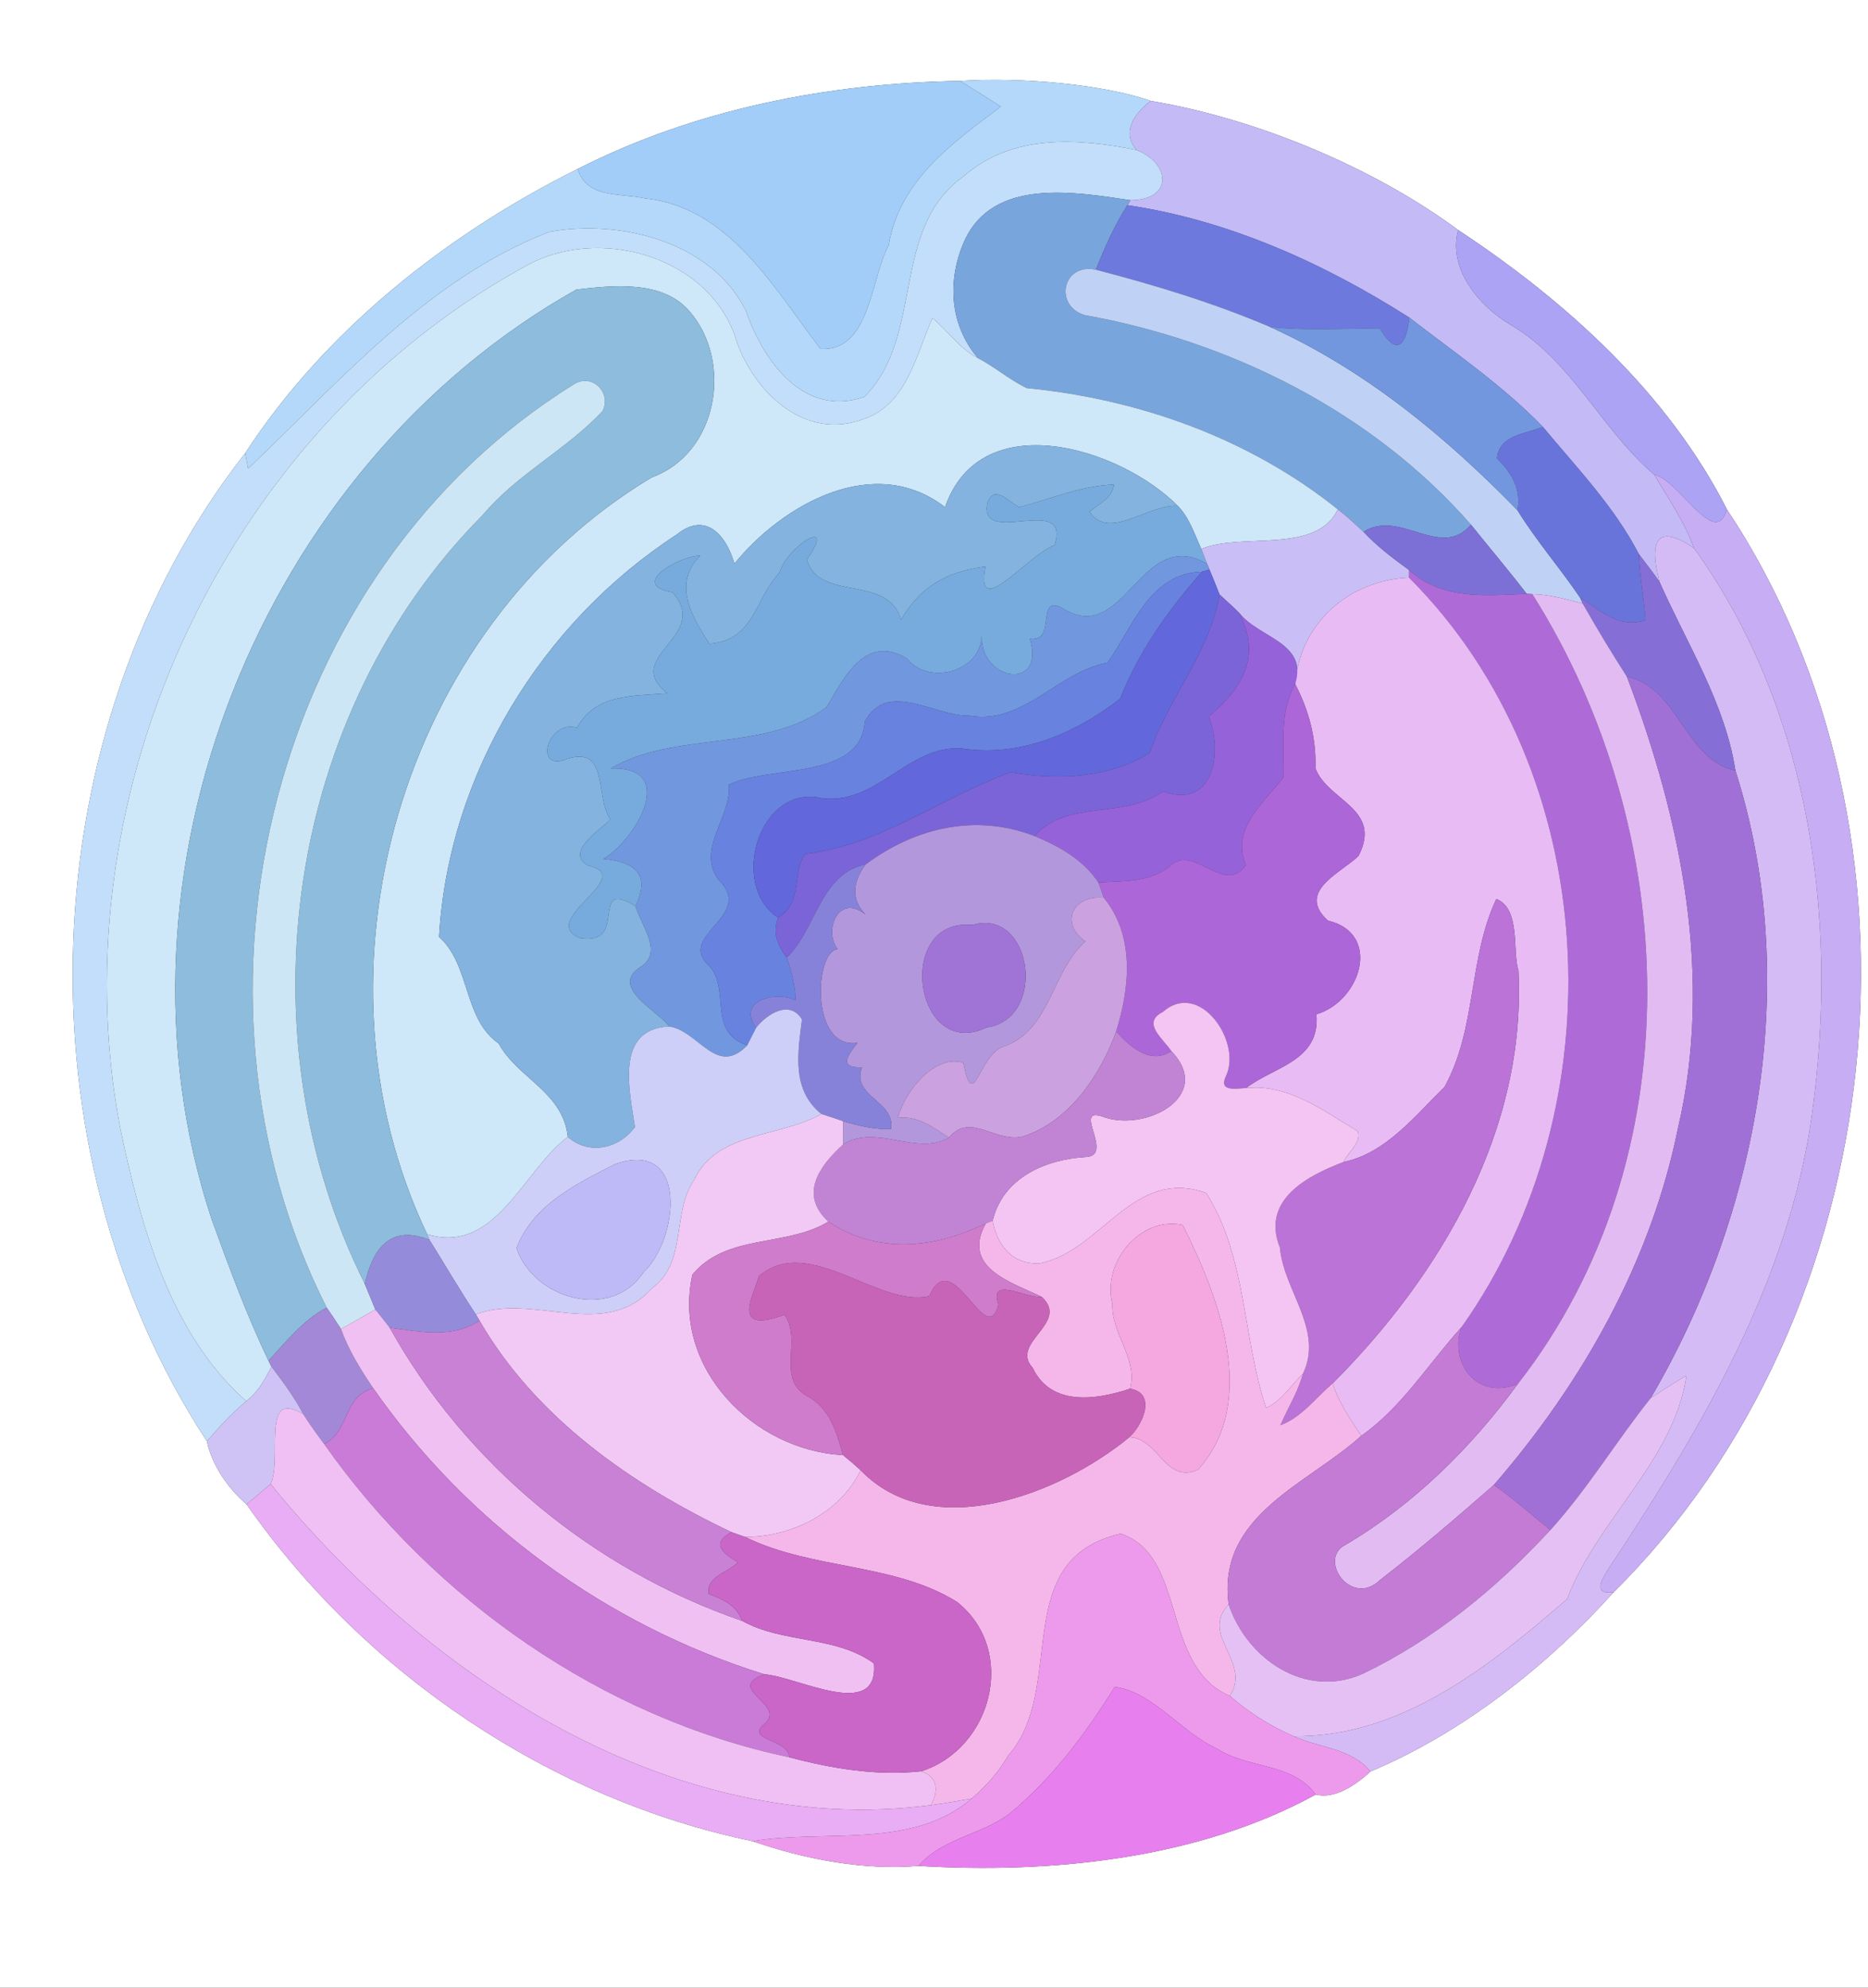 <?xml version="1.0" encoding="UTF-8" ?>
<!DOCTYPE svg PUBLIC "-//W3C//DTD SVG 1.1//EN" "http://www.w3.org/Graphics/SVG/1.1/DTD/svg11.dtd">
<svg width="235pt" height="250pt" viewBox="0 0 235 250" version="1.1" xmlns="http://www.w3.org/2000/svg">
<rect x="0" y="0" width="235" height="250" fill="#333333" stroke="none"/>
<g id="#ffffffff">
<path fill="#ffffff" opacity="1.00" d=" M 0.00 0.00 L 235.00 0.00 L 235.00 250.00 L 0.00 250.00 L 0.00 0.00 M 72.68 21.25 C 56.17 29.47 40.89 41.59 30.85 56.99 C 3.62 91.76 2.00 144.66 26.03 181.27 C 26.63 184.24 28.72 187.27 31.02 189.20 C 45.89 210.52 69.30 226.31 94.70 231.58 C 101.33 233.87 108.61 235.25 115.55 234.68 C 132.30 235.70 150.79 233.80 165.51 225.71 C 167.94 226.35 170.69 224.40 172.41 222.81 C 183.91 217.97 194.53 209.65 202.99 200.27 C 238.19 165.41 244.36 104.83 217.25 64.07 C 209.89 49.52 196.98 37.85 183.44 28.93 C 172.97 21.18 158.29 14.96 144.76 12.69 C 138.97 10.65 128.59 9.66 120.76 10.18 C 104.29 10.45 87.47 13.71 72.68 21.25 Z" />
</g>
<g id="#a1cdf8ff">
<path fill="#a1cdf8" opacity="1.00" d=" M 72.68 21.25 C 87.47 13.71 104.29 10.45 120.76 10.18 C 122.49 11.23 124.21 12.30 125.91 13.41 C 119.80 18.01 113.19 22.63 111.80 30.83 C 109.49 35.14 109.49 44.20 103.23 43.89 C 97.36 36.26 91.76 26.05 81.10 24.94 C 77.93 24.25 73.80 24.98 72.68 21.25 Z" />
</g>
<g id="#b3d8faff">
<path fill="#b3d8fa" opacity="1.00" d=" M 120.76 10.18 C 128.59 9.66 138.97 10.65 144.76 12.69 C 142.80 14.22 141.00 16.52 142.97 18.86 C 135.53 17.37 127.30 16.82 121.20 22.20 C 111.94 28.79 116.35 42.29 108.74 49.91 C 101.06 52.59 95.97 45.29 93.84 39.10 C 89.53 30.39 78.05 27.56 69.14 29.15 C 53.82 35.05 42.80 47.91 31.21 58.95 C 31.12 58.46 30.94 57.48 30.85 56.99 C 40.89 41.59 56.17 29.47 72.68 21.25 C 73.80 24.98 77.93 24.25 81.10 24.94 C 91.76 26.05 97.36 36.26 103.23 43.89 C 109.49 44.20 109.49 35.14 111.80 30.83 C 113.19 22.63 119.80 18.01 125.91 13.41 C 124.21 12.30 122.49 11.23 120.76 10.18 Z" />
</g>
<g id="#c3baf6ff">
<path fill="#c3baf6" opacity="1.00" d=" M 142.97 18.86 C 141.00 16.52 142.80 14.22 144.76 12.69 C 158.29 14.96 172.97 21.18 183.44 28.93 C 182.12 33.80 186.08 38.55 190.11 40.89 C 197.76 45.41 201.46 54.03 208.11 59.70 C 209.89 62.72 211.92 65.64 213.13 68.97 C 209.25 66.26 207.14 66.97 208.77 73.18 C 207.94 71.99 207.05 70.84 206.17 69.69 C 203.06 63.69 198.37 58.84 194.10 53.70 C 189.05 48.48 183.02 44.38 177.30 39.95 C 166.54 33.10 154.53 27.68 141.83 25.81 L 142.21 25.18 C 147.54 25.16 147.34 20.61 142.97 18.86 Z" />
</g>
<g id="#c3defaff">
<path fill="#c3defa" opacity="1.00" d=" M 121.20 22.20 C 127.30 16.82 135.53 17.37 142.97 18.86 C 147.34 20.61 147.54 25.16 142.21 25.18 C 135.15 24.13 124.91 22.33 121.32 30.32 C 119.11 35.29 119.47 40.90 123.04 45.05 C 120.73 43.87 119.28 41.62 117.30 40.01 C 115.22 44.66 114.07 50.91 108.62 52.71 C 101.36 55.45 95.06 49.49 92.75 43.17 C 89.76 32.68 76.35 28.47 66.97 33.01 C 28.76 53.39 7.04 99.33 15.12 141.87 C 17.68 154.05 21.33 167.71 30.98 176.23 C 29.17 177.75 27.56 179.48 26.03 181.27 C 2.00 144.66 3.62 91.76 30.85 56.99 C 30.94 57.48 31.12 58.46 31.21 58.95 C 42.80 47.91 53.82 35.05 69.14 29.15 C 78.05 27.56 89.53 30.39 93.84 39.10 C 95.97 45.29 101.06 52.59 108.74 49.91 C 116.35 42.29 111.94 28.79 121.20 22.20 Z" />
</g>
<g id="#78a5dcff">
<path fill="#78a5dc" opacity="1.00" d=" M 121.32 30.32 C 124.91 22.33 135.15 24.13 142.21 25.18 L 141.83 25.81 C 140.21 28.36 138.98 31.12 137.86 33.92 C 133.71 33.03 132.55 38.37 136.39 39.62 C 154.81 42.91 172.66 51.83 185.05 65.99 C 181.26 70.48 176.08 63.96 171.54 66.89 C 170.48 65.93 169.44 64.94 168.31 64.07 C 157.17 55.13 143.29 50.19 129.16 48.81 C 127.00 47.77 125.17 46.16 123.04 45.05 C 119.47 40.90 119.11 35.29 121.32 30.32 Z" />
</g>
<g id="#6d79dcff">
<path fill="#6d79dc" opacity="1.00" d=" M 137.86 33.92 C 138.98 31.12 140.21 28.36 141.83 25.81 C 154.53 27.68 166.54 33.10 177.30 39.95 C 176.91 43.58 175.69 44.80 173.60 41.35 C 169.08 41.28 164.39 41.63 159.80 41.13 C 152.71 38.10 145.31 35.86 137.86 33.92 Z" />
</g>
<g id="#ada3f4ff">
<path fill="#ada3f4" opacity="1.00" d=" M 190.11 40.89 C 186.08 38.55 182.12 33.80 183.44 28.93 C 196.98 37.85 209.89 49.52 217.25 64.07 C 215.77 69.16 211.34 60.42 208.11 59.70 C 201.46 54.03 197.76 45.41 190.11 40.89 Z" />
</g>
<g id="#cee7f9ff">
<path fill="#cee7f9" opacity="1.00" d=" M 66.97 33.01 C 76.35 28.47 89.76 32.68 92.75 43.17 C 95.06 49.49 101.36 55.45 108.62 52.71 C 114.07 50.91 115.22 44.66 117.30 40.01 C 119.28 41.62 120.73 43.87 123.04 45.05 C 125.17 46.16 127.00 47.77 129.16 48.81 C 143.29 50.19 157.17 55.13 168.31 64.07 C 165.57 69.79 156.16 66.91 151.13 69.05 C 150.27 67.19 149.64 65.14 148.18 63.64 C 140.90 56.29 123.35 50.90 118.89 63.79 C 109.97 56.92 98.48 63.41 92.39 70.90 C 91.38 67.35 88.79 64.28 85.17 67.21 C 68.10 78.29 56.41 97.41 55.23 117.83 C 59.23 121.42 58.23 128.10 62.74 131.25 C 65.12 135.65 70.81 137.28 71.44 143.00 C 65.82 147.15 62.38 157.87 53.74 155.24 C 37.97 122.20 50.44 78.91 82.02 60.03 C 90.28 57.04 92.24 45.57 86.80 39.22 C 83.40 35.18 77.15 35.89 72.51 36.42 C 32.79 58.72 12.27 109.98 26.63 153.37 C 28.82 159.36 31.00 165.38 33.78 171.14 L 34.15 171.89 C 33.33 173.49 32.45 175.12 30.98 176.23 C 21.33 167.71 17.68 154.05 15.12 141.87 C 7.04 99.33 28.76 53.39 66.97 33.01 Z" />
</g>
<g id="#bfd2f5ff">
<path fill="#bfd2f5" opacity="1.00" d=" M 136.39 39.62 C 132.55 38.37 133.71 33.03 137.86 33.92 C 145.31 35.86 152.71 38.10 159.80 41.13 C 171.69 46.50 181.87 54.90 190.91 64.19 C 193.27 68.02 196.24 71.42 198.76 75.14 L 199.11 75.91 C 197.03 75.39 194.94 74.75 192.77 74.72 L 192.06 74.69 C 189.79 71.73 187.38 68.89 185.05 65.99 C 172.66 51.83 154.81 42.91 136.39 39.62 Z" />
</g>
<g id="#8dbcdcff">
<path fill="#8dbcdc" opacity="1.00" d=" M 72.51 36.42 C 77.15 35.89 83.40 35.18 86.80 39.22 C 92.24 45.57 90.28 57.04 82.02 60.03 C 50.44 78.91 37.97 122.20 53.74 155.24 L 54.02 155.94 C 48.77 153.87 46.81 157.53 45.89 161.48 C 30.23 130.21 35.92 89.72 60.75 64.75 C 65.07 59.60 71.26 56.56 75.81 51.69 C 76.94 49.43 74.57 46.97 72.32 48.26 C 34.20 71.78 21.07 124.90 41.10 164.47 C 38.12 166.03 36.03 168.72 33.78 171.14 C 31.00 165.38 28.82 159.36 26.63 153.37 C 12.27 109.98 32.79 58.72 72.51 36.42 Z" />
</g>
<g id="#7297deff">
<path fill="#7297de" opacity="1.00" d=" M 177.30 39.95 C 183.02 44.38 189.05 48.48 194.10 53.70 C 191.93 54.59 188.59 54.69 188.33 57.65 C 190.14 59.41 191.42 61.55 190.91 64.19 C 181.87 54.90 171.69 46.50 159.80 41.13 C 164.39 41.63 169.08 41.28 173.60 41.35 C 175.69 44.80 176.91 43.58 177.30 39.95 Z" />
</g>
<g id="#cde6f5ff">
<path fill="#cde6f5" opacity="1.00" d=" M 72.32 48.26 C 74.57 46.97 76.94 49.43 75.81 51.69 C 71.26 56.56 65.07 59.60 60.75 64.75 C 35.92 89.72 30.23 130.21 45.89 161.48 C 46.33 162.56 46.77 163.63 47.22 164.70 C 45.78 165.53 44.34 166.34 42.90 167.16 C 42.31 166.25 41.72 165.35 41.10 164.47 C 21.07 124.90 34.20 71.78 72.32 48.26 Z" />
</g>
<g id="#6974dbff">
<path fill="#6974db" opacity="1.00" d=" M 188.33 57.65 C 188.59 54.69 191.93 54.59 194.10 53.70 C 198.37 58.84 203.06 63.69 206.17 69.69 C 206.29 72.48 206.81 75.22 207.01 78.00 C 203.55 79.10 201.27 76.71 198.76 75.14 C 196.24 71.42 193.27 68.02 190.91 64.19 C 191.42 61.55 190.14 59.41 188.33 57.65 Z" />
</g>
<g id="#83b3deff">
<path fill="#83b3de" opacity="1.00" d=" M 118.89 63.79 C 123.35 50.90 140.90 56.29 148.18 63.64 C 144.58 63.30 139.51 68.10 137.07 64.36 C 138.26 63.35 139.91 62.67 140.14 60.94 C 136.01 61.11 132.15 62.75 128.21 63.81 C 126.94 63.12 125.01 60.84 124.22 63.27 C 123.11 68.97 134.77 61.85 132.68 68.58 C 129.41 69.66 122.61 78.39 123.96 71.26 C 119.07 71.91 115.81 73.75 113.35 77.96 C 111.75 72.16 102.92 75.74 101.51 70.36 C 105.43 64.76 98.96 68.71 98.07 72.05 C 94.95 75.22 94.98 80.57 89.23 80.96 C 86.98 77.50 84.59 73.39 88.09 69.88 C 85.52 69.91 79.01 73.54 84.61 74.50 C 89.56 80.09 78.04 82.58 83.96 87.20 C 79.62 87.55 74.88 87.26 72.61 91.54 C 68.86 90.40 67.04 97.27 71.39 95.43 C 76.68 93.78 74.83 100.39 76.81 103.07 C 75.35 104.48 71.02 107.27 74.01 108.87 C 80.27 110.32 67.46 115.72 73.00 117.99 C 79.23 118.98 73.98 110.36 79.95 113.96 C 80.60 116.32 83.52 119.75 80.61 121.60 C 76.62 124.11 82.58 127.00 84.21 129.11 C 77.28 129.37 79.21 137.27 79.88 141.75 C 77.85 144.50 74.10 145.33 71.44 143.00 C 70.81 137.28 65.12 135.65 62.74 131.25 C 58.23 128.10 59.23 121.42 55.23 117.83 C 56.41 97.41 68.10 78.29 85.17 67.21 C 88.79 64.28 91.38 67.35 92.39 70.90 C 98.48 63.41 109.97 56.92 118.89 63.79 Z" />
</g>
<g id="#c7adf4ff">
<path fill="#c7adf4" opacity="1.00" d=" M 208.11 59.70 C 211.34 60.42 215.77 69.16 217.25 64.07 C 244.36 104.83 238.19 165.41 202.99 200.27 C 200.29 200.55 201.50 198.73 202.35 197.32 C 213.47 180.53 224.14 162.75 227.58 142.58 C 231.59 117.59 228.22 89.95 213.13 68.97 C 211.92 65.64 209.89 62.72 208.11 59.70 Z" />
</g>
<g id="#77abdeff">
<path fill="#77abde" opacity="1.00" d=" M 128.21 63.81 C 132.15 62.75 136.01 61.11 140.14 60.94 C 139.91 62.67 138.26 63.35 137.07 64.36 C 139.51 68.10 144.58 63.30 148.18 63.64 C 149.64 65.14 150.27 67.19 151.13 69.05 C 151.31 69.52 151.68 70.46 151.86 70.92 C 143.45 65.99 141.48 81.58 133.60 76.45 C 130.20 74.77 133.03 80.79 129.56 80.34 C 131.57 86.99 123.27 85.66 123.50 79.93 C 123.41 84.52 116.81 86.25 114.11 82.84 C 108.85 79.59 106.09 85.40 103.98 88.95 C 96.17 94.67 84.87 91.91 76.83 96.65 C 85.38 96.38 80.06 105.53 75.92 108.03 C 79.89 108.41 81.86 109.94 79.95 113.96 C 73.98 110.36 79.23 118.98 73.00 117.99 C 67.46 115.72 80.27 110.32 74.01 108.87 C 71.02 107.27 75.35 104.48 76.81 103.07 C 74.83 100.39 76.68 93.78 71.39 95.43 C 67.04 97.27 68.86 90.40 72.61 91.54 C 74.88 87.26 79.62 87.55 83.96 87.20 C 78.04 82.58 89.56 80.09 84.61 74.50 C 79.01 73.54 85.52 69.91 88.09 69.88 C 84.59 73.39 86.98 77.50 89.23 80.96 C 94.98 80.57 94.95 75.22 98.07 72.05 C 98.96 68.71 105.43 64.76 101.51 70.36 C 102.92 75.74 111.75 72.16 113.35 77.96 C 115.81 73.75 119.07 71.91 123.96 71.26 C 122.61 78.39 129.41 69.66 132.68 68.58 C 134.77 61.85 123.11 68.97 124.22 63.27 C 125.01 60.84 126.94 63.12 128.21 63.81 Z" />
</g>
<g id="#cabef6ff">
<path fill="#cabef6" opacity="1.00" d=" M 168.31 64.07 C 169.44 64.94 170.48 65.93 171.54 66.89 C 173.24 68.73 175.25 70.23 177.27 71.70 L 177.26 72.65 C 169.62 72.97 163.50 78.48 162.94 86.04 C 164.57 80.78 158.34 80.27 155.87 77.06 C 155.07 76.27 154.24 75.53 153.42 74.77 C 153.01 73.72 152.59 72.67 152.15 71.63 L 151.86 70.92 C 151.68 70.46 151.31 69.52 151.13 69.05 C 156.16 66.91 165.57 69.79 168.31 64.07 Z" />
</g>
<g id="#7c70d7ff">
<path fill="#7c70d7" opacity="1.00" d=" M 171.54 66.89 C 176.08 63.96 181.26 70.48 185.05 65.99 C 187.38 68.89 189.79 71.73 192.06 74.69 C 186.87 74.90 181.38 75.48 177.27 71.70 C 175.25 70.23 173.24 68.73 171.54 66.89 Z" />
</g>
<g id="#d5bbf5ff">
<path fill="#d5bbf5" opacity="1.00" d=" M 208.77 73.18 C 207.14 66.97 209.25 66.26 213.13 68.97 C 228.22 89.95 231.59 117.59 227.58 142.58 C 224.14 162.75 213.47 180.53 202.35 197.32 C 201.50 198.73 200.29 200.55 202.99 200.27 C 194.53 209.65 183.91 217.97 172.41 222.81 C 169.98 219.85 166.00 219.87 162.74 218.37 C 176.34 218.52 187.46 209.50 197.14 201.13 C 200.89 191.20 210.62 183.68 212.16 173.01 C 210.63 173.89 209.17 174.88 207.68 175.82 C 221.38 152.43 226.65 123.02 218.32 96.91 C 216.99 88.36 212.21 80.97 208.77 73.18 Z" />
</g>
<g id="#7198deff">
<path fill="#7198de" opacity="1.00" d=" M 133.60 76.45 C 141.48 81.58 143.45 65.99 151.86 70.92 L 152.15 71.63 L 151.22 71.90 C 144.62 72.11 142.59 78.75 139.32 83.35 C 133.03 84.50 128.82 91.16 121.98 90.02 C 117.49 90.11 111.67 85.47 108.79 90.75 C 108.32 98.16 96.76 96.20 91.70 98.69 C 92.05 102.79 87.57 106.74 90.36 110.61 C 94.99 115.07 85.59 117.48 88.84 121.12 C 92.21 124.05 88.71 129.68 94.00 131.48 C 90.13 135.50 87.92 129.67 84.21 129.11 C 82.58 127.00 76.62 124.11 80.61 121.60 C 83.52 119.75 80.60 116.32 79.95 113.96 C 81.86 109.94 79.89 108.41 75.92 108.03 C 80.06 105.53 85.38 96.38 76.83 96.65 C 84.87 91.91 96.17 94.67 103.98 88.95 C 106.09 85.40 108.85 79.59 114.11 82.84 C 116.81 86.25 123.41 84.52 123.50 79.93 C 123.27 85.66 131.57 86.99 129.56 80.34 C 133.03 80.79 130.20 74.77 133.60 76.45 Z" />
</g>
<g id="#856fd7ff">
<path fill="#856fd7" opacity="1.00" d=" M 206.17 69.69 C 207.05 70.84 207.94 71.99 208.77 73.18 C 212.21 80.97 216.99 88.36 218.32 96.91 C 212.01 95.66 211.17 86.45 204.67 85.11 C 202.73 82.09 200.88 79.03 199.11 75.91 L 198.76 75.14 C 201.27 76.71 203.55 79.10 207.01 78.00 C 206.81 75.22 206.29 72.48 206.17 69.69 Z" />
</g>
<g id="#6882e0ff">
<path fill="#6882e0" opacity="1.00" d=" M 139.32 83.35 C 142.59 78.75 144.62 72.11 151.22 71.90 C 147.03 76.66 143.25 81.94 140.92 87.88 C 135.28 92.25 128.38 95.25 121.00 94.14 C 114.28 93.65 110.29 101.34 103.34 100.38 C 95.53 98.59 91.64 111.35 97.90 115.42 C 97.12 117.26 97.84 118.95 98.98 120.45 C 99.58 122.18 100.05 123.96 100.08 125.80 C 97.55 124.56 92.65 125.89 95.12 129.26 C 94.84 129.82 94.28 130.92 94.00 131.48 C 88.71 129.68 92.21 124.05 88.84 121.12 C 85.59 117.48 94.99 115.07 90.36 110.61 C 87.57 106.74 92.05 102.79 91.70 98.69 C 96.76 96.20 108.32 98.16 108.79 90.75 C 111.67 85.47 117.49 90.11 121.98 90.02 C 128.82 91.16 133.03 84.50 139.32 83.35 Z" />
</g>
<g id="#6267dbff">
<path fill="#6267db" opacity="1.00" d=" M 151.22 71.90 L 152.15 71.63 C 152.59 72.67 153.01 73.72 153.42 74.77 C 152.21 82.04 146.99 87.77 144.66 94.67 C 139.61 97.89 132.95 98.17 127.12 97.13 C 118.38 100.34 110.78 106.29 101.35 107.40 C 99.55 109.46 101.16 113.45 97.90 115.42 C 91.64 111.35 95.53 98.59 103.34 100.38 C 110.29 101.34 114.28 93.65 121.00 94.14 C 128.38 95.25 135.28 92.25 140.92 87.88 C 143.25 81.94 147.03 76.66 151.22 71.90 Z" />
</g>
<g id="#ae6bd8ff">
<path fill="#ae6bd8" opacity="1.00" d=" M 177.27 71.70 C 181.38 75.48 186.87 74.90 192.06 74.69 L 192.77 74.72 C 211.54 104.42 213.16 145.64 190.95 174.06 C 185.72 176.21 182.25 171.25 183.87 166.92 C 203.65 139.03 201.71 97.08 177.26 72.65 L 177.27 71.70 Z" />
</g>
<g id="#e8bbf5ff">
<path fill="#e8bbf5" opacity="1.00" d=" M 162.94 86.04 C 163.50 78.48 169.62 72.97 177.26 72.65 C 201.71 97.08 203.65 139.03 183.87 166.92 C 179.71 171.49 176.37 177.00 171.25 180.59 C 169.88 178.49 168.40 176.41 167.66 173.99 C 181.34 160.26 192.06 142.05 191.02 122.03 C 190.24 119.71 191.35 114.28 188.24 113.07 C 184.69 120.61 185.80 129.33 181.72 136.72 C 178.01 140.33 174.37 145.04 169.03 146.15 C 169.56 144.89 171.28 143.75 170.82 142.29 C 166.48 139.71 162.14 136.31 156.76 136.85 C 160.24 134.15 166.13 133.47 165.61 127.57 C 171.18 125.94 173.91 117.42 167.05 115.78 C 163.02 112.12 168.70 109.80 170.90 107.66 C 174.00 101.69 166.96 100.72 165.48 96.61 C 165.61 92.85 164.64 89.31 162.94 86.04 Z" />
</g>
<g id="#e2bbf2ff">
<path fill="#e2bbf2" opacity="1.00" d=" M 192.77 74.72 C 194.94 74.75 197.03 75.39 199.11 75.91 C 200.88 79.03 202.73 82.09 204.67 85.11 C 211.52 103.14 215.58 122.88 211.07 142.02 C 207.67 158.70 199.04 173.96 187.93 186.77 C 183.26 190.85 178.55 194.91 173.64 198.70 C 169.98 202.27 165.69 196.05 169.30 194.28 C 177.91 189.19 185.07 182.10 190.95 174.06 C 213.16 145.64 211.54 104.42 192.77 74.72 Z" />
</g>
<g id="#7b64d8ff">
<path fill="#7b64d8" opacity="1.00" d=" M 153.42 74.77 C 154.24 75.53 155.07 76.27 155.87 77.06 C 158.67 82.33 156.53 86.42 152.06 90.13 C 153.91 94.69 152.64 101.85 146.32 99.54 C 141.20 103.12 134.34 100.50 130.14 105.15 C 122.72 102.29 115.12 104.09 108.89 108.73 C 103.15 109.92 102.71 116.86 98.98 120.45 C 97.84 118.95 97.12 117.26 97.90 115.42 C 101.16 113.45 99.55 109.46 101.35 107.40 C 110.78 106.29 118.38 100.34 127.12 97.13 C 132.95 98.17 139.61 97.89 144.66 94.67 C 146.99 87.77 152.21 82.04 153.42 74.77 Z" />
</g>
<g id="#9662d9ff">
<path fill="#9662d9" opacity="1.00" d=" M 155.87 77.06 C 158.34 80.27 164.57 80.78 162.94 86.04 C 160.90 89.64 161.57 93.85 161.46 97.77 C 158.89 101.11 154.84 104.23 156.74 108.82 C 153.97 112.76 150.12 105.87 147.06 109.05 C 144.51 111.01 141.25 110.79 138.18 110.99 C 136.27 108.12 133.24 106.43 130.14 105.15 C 134.34 100.50 141.20 103.12 146.32 99.54 C 152.64 101.85 153.91 94.69 152.06 90.13 C 156.53 86.42 158.67 82.33 155.87 77.06 Z" />
</g>
<g id="#a170d7ff">
<path fill="#a170d7" opacity="1.00" d=" M 204.67 85.11 C 211.17 86.45 212.01 95.66 218.32 96.91 C 226.65 123.02 221.38 152.43 207.68 175.82 C 203.33 181.25 199.73 187.28 195.04 192.44 C 192.69 190.52 190.40 188.52 187.93 186.77 C 199.04 173.96 207.67 158.70 211.07 142.02 C 215.58 122.88 211.52 103.14 204.67 85.11 Z" />
</g>
<g id="#ad66d8ff">
<path fill="#ad66d8" opacity="1.00" d=" M 161.46 97.77 C 161.57 93.85 160.90 89.64 162.94 86.04 C 164.64 89.31 165.61 92.85 165.48 96.61 C 166.96 100.72 174.00 101.69 170.90 107.66 C 168.70 109.80 163.02 112.12 167.05 115.78 C 173.91 117.42 171.18 125.94 165.61 127.57 C 166.13 133.47 160.24 134.15 156.76 136.85 C 155.25 136.93 153.20 137.34 154.32 135.15 C 156.13 130.84 150.86 123.23 146.28 127.28 C 143.54 128.65 146.36 130.67 147.36 132.21 C 144.70 133.97 142.15 131.65 140.41 129.74 C 142.14 124.21 142.78 117.71 138.86 112.91 C 138.69 112.43 138.35 111.47 138.18 110.99 C 141.25 110.79 144.51 111.01 147.06 109.05 C 150.12 105.87 153.97 112.76 156.74 108.82 C 154.84 104.23 158.89 101.11 161.46 97.77 Z" />
</g>
<g id="#b397dcff">
<path fill="#b397dc" opacity="1.00" d=" M 108.89 108.73 C 115.12 104.09 122.72 102.29 130.14 105.15 C 133.24 106.43 136.27 108.12 138.18 110.99 C 138.35 111.47 138.69 112.43 138.86 112.91 C 134.88 112.53 133.29 116.20 136.56 118.41 C 132.28 122.16 132.19 129.42 126.46 131.55 C 123.08 132.42 122.51 140.30 121.19 133.68 C 117.79 132.54 113.91 136.97 112.95 140.62 C 115.44 140.27 117.41 141.80 119.38 143.09 C 115.34 145.45 110.22 141.31 106.07 143.94 C 106.07 143.21 106.06 141.75 106.06 141.02 C 108.02 141.59 110.03 142.08 112.09 142.02 C 112.67 138.44 107.04 137.95 108.44 134.24 C 105.45 134.35 106.63 132.78 107.86 131.16 C 101.95 132.06 102.42 119.65 105.38 119.38 C 103.57 117.08 105.46 112.29 108.88 115.02 C 106.96 113.02 107.33 110.83 108.89 108.73 M 122.33 116.33 C 112.46 115.40 115.04 133.60 124.14 129.22 C 131.81 128.14 129.88 114.11 122.33 116.33 Z" />
</g>
<g id="#8782d9ff">
<path fill="#8782d9" opacity="1.00" d=" M 98.98 120.45 C 102.71 116.86 103.15 109.92 108.89 108.73 C 107.33 110.83 106.96 113.02 108.88 115.02 C 105.46 112.29 103.57 117.08 105.38 119.38 C 102.42 119.65 101.95 132.06 107.86 131.16 C 106.63 132.78 105.45 134.35 108.44 134.24 C 107.04 137.95 112.67 138.44 112.09 142.02 C 110.03 142.08 108.02 141.59 106.06 141.02 C 105.15 140.70 104.24 140.40 103.33 140.11 C 99.57 137.09 100.35 132.48 100.89 128.22 C 99.34 125.67 96.46 127.57 95.12 129.26 C 92.65 125.89 97.55 124.56 100.08 125.80 C 100.05 123.96 99.58 122.18 98.98 120.45 Z" />
</g>
<g id="#cba1dfff">
<path fill="#cba1df" opacity="1.00" d=" M 136.56 118.41 C 133.29 116.20 134.88 112.53 138.86 112.91 C 142.78 117.71 142.14 124.21 140.41 129.74 C 138.52 135.01 134.66 140.93 128.89 142.87 C 125.39 143.99 122.11 139.75 119.38 143.09 C 117.41 141.80 115.44 140.27 112.95 140.62 C 113.91 136.97 117.79 132.54 121.19 133.68 C 122.51 140.30 123.08 132.42 126.46 131.55 C 132.19 129.42 132.28 122.16 136.56 118.41 Z" />
</g>
<g id="#bb73d7ff">
<path fill="#bb73d7" opacity="1.00" d=" M 188.24 113.07 C 191.35 114.28 190.24 119.71 191.02 122.03 C 192.06 142.05 181.34 160.26 167.66 173.99 C 165.53 175.79 163.77 178.26 161.08 179.26 C 162.00 177.09 163.29 175.08 163.91 172.79 C 166.58 167.27 161.47 162.30 161.02 156.92 C 158.59 150.86 164.62 147.82 169.03 146.15 C 174.37 145.04 178.01 140.33 181.72 136.72 C 185.80 129.33 184.69 120.61 188.24 113.07 Z" />
</g>
<g id="#a074d7ff">
<path fill="#a074d7" opacity="1.00" d=" M 122.33 116.33 C 129.88 114.11 131.81 128.14 124.14 129.22 C 115.04 133.60 112.46 115.40 122.33 116.33 Z" />
</g>
<g id="#f4c4f2ff">
<path fill="#f4c4f2" opacity="1.00" d=" M 146.28 127.28 C 150.86 123.23 156.13 130.84 154.32 135.15 C 153.20 137.34 155.25 136.93 156.76 136.85 C 162.14 136.31 166.48 139.71 170.82 142.29 C 171.28 143.75 169.56 144.89 169.03 146.15 C 164.62 147.82 158.59 150.86 161.02 156.92 C 161.47 162.30 166.58 167.27 163.91 172.79 C 162.41 174.25 161.25 176.20 159.28 177.08 C 156.30 168.24 156.84 158.04 151.74 150.05 C 142.55 146.76 138.60 157.30 130.90 158.88 C 127.46 159.16 125.43 156.69 124.88 153.53 C 126.18 148.14 131.48 145.82 136.60 145.52 C 140.23 145.37 134.90 139.17 138.64 140.42 C 143.98 142.50 152.81 137.90 147.36 132.21 C 146.36 130.67 143.54 128.65 146.28 127.28 Z" />
</g>
<g id="#cdcff8ff">
<path fill="#cdcff8" opacity="1.00" d=" M 95.12 129.26 C 96.46 127.57 99.34 125.67 100.89 128.22 C 100.35 132.48 99.57 137.09 103.33 140.11 C 98.09 143.08 90.23 142.28 87.35 148.35 C 84.47 152.54 86.49 158.80 82.02 162.02 C 76.09 168.70 67.10 162.56 59.85 165.31 C 57.82 162.23 55.97 159.06 54.02 155.94 L 53.74 155.24 C 62.38 157.87 65.82 147.15 71.44 143.00 C 74.10 145.33 77.85 144.50 79.88 141.75 C 79.21 137.27 77.28 129.37 84.21 129.11 C 87.92 129.67 90.13 135.50 94.00 131.48 C 94.28 130.92 94.84 129.82 95.12 129.26 M 77.39 146.41 C 72.55 148.89 67.02 151.54 64.98 156.99 C 67.14 163.40 76.88 166.21 80.99 159.98 C 85.33 155.92 86.73 143.16 77.39 146.41 Z" />
</g>
<g id="#c184d5ff">
<path fill="#c184d5" opacity="1.00" d=" M 128.89 142.87 C 134.66 140.93 138.52 135.01 140.41 129.74 C 142.15 131.65 144.70 133.97 147.36 132.21 C 152.81 137.90 143.98 142.50 138.64 140.42 C 134.90 139.17 140.23 145.37 136.60 145.52 C 131.48 145.82 126.18 148.14 124.88 153.53 L 124.02 153.87 C 117.47 157.04 110.45 157.78 104.21 153.65 C 100.50 150.24 103.06 146.67 106.07 143.94 C 110.22 141.31 115.34 145.45 119.38 143.09 C 122.11 139.75 125.39 143.99 128.89 142.87 Z" />
</g>
<g id="#f1c9f4ff">
<path fill="#f1c9f4" opacity="1.00" d=" M 103.33 140.11 C 104.24 140.40 105.15 140.70 106.06 141.02 C 106.06 141.75 106.07 143.21 106.07 143.94 C 103.06 146.67 100.50 150.24 104.21 153.65 C 98.91 156.89 91.35 155.13 87.10 160.33 C 84.51 172.08 94.83 182.43 106.05 183.01 C 106.81 183.62 107.55 184.26 108.27 184.92 C 105.68 190.31 99.59 193.29 93.76 193.32 C 93.33 193.17 92.46 192.86 92.03 192.71 C 79.49 186.77 67.39 178.32 60.32 166.10 L 59.85 165.31 C 67.10 162.56 76.09 168.70 82.02 162.02 C 86.49 158.80 84.47 152.54 87.35 148.35 C 90.23 142.28 98.09 143.08 103.33 140.11 Z" />
</g>
<g id="#bdbaf7ff">
<path fill="#bdbaf7" opacity="1.00" d=" M 77.39 146.41 C 86.73 143.16 85.33 155.92 80.99 159.98 C 76.88 166.21 67.14 163.40 64.98 156.99 C 67.02 151.54 72.55 148.89 77.39 146.41 Z" />
</g>
<g id="#f5b7e9ff">
<path fill="#f5b7e9" opacity="1.00" d=" M 130.90 158.88 C 138.60 157.30 142.55 146.76 151.74 150.05 C 156.84 158.04 156.30 168.24 159.28 177.08 C 161.25 176.20 162.41 174.25 163.91 172.79 C 163.29 175.08 162.00 177.09 161.08 179.26 C 163.77 178.26 165.53 175.79 167.66 173.99 C 168.40 176.41 169.88 178.49 171.25 180.59 C 164.51 186.70 153.06 190.55 154.57 201.80 C 150.87 205.68 157.52 209.01 154.72 213.31 C 145.98 209.54 149.39 195.72 140.99 192.90 C 126.78 196.18 134.33 212.22 126.85 220.79 C 125.64 222.86 124.04 224.67 122.23 226.22 C 120.53 226.51 118.83 226.82 117.12 227.04 C 118.07 225.26 118.04 223.54 115.90 222.78 C 124.77 219.96 128.06 207.66 120.45 201.52 C 112.63 196.56 102.17 197.46 93.76 193.32 C 99.59 193.29 105.68 190.31 108.27 184.92 C 117.22 194.20 133.30 187.98 142.08 180.76 C 145.73 180.86 146.63 186.74 150.73 184.84 C 158.41 176.25 153.37 163.17 148.78 154.06 C 143.41 152.93 138.60 158.81 139.94 164.03 C 139.80 167.76 143.17 170.88 142.17 174.66 C 137.94 176.08 132.23 176.93 129.91 172.03 C 126.98 168.84 134.67 166.40 131.04 163.11 C 127.32 161.29 120.87 159.48 124.02 153.87 L 124.88 153.53 C 125.43 156.69 127.46 159.16 130.90 158.88 Z" />
</g>
<g id="#ce7ccbff">
<path fill="#ce7ccb" opacity="1.00" d=" M 87.10 160.33 C 91.35 155.13 98.91 156.89 104.21 153.65 C 110.45 157.78 117.47 157.04 124.02 153.87 C 120.87 159.48 127.32 161.29 131.04 163.11 C 129.14 163.36 124.35 160.39 125.61 164.06 C 124.08 170.05 119.83 156.28 116.92 163.01 C 110.55 164.56 101.76 155.13 95.47 160.51 C 94.81 162.98 91.84 167.87 98.69 165.36 C 100.95 168.51 97.64 173.26 101.43 175.53 C 104.35 177.02 105.26 180.08 106.05 183.01 C 94.83 182.43 84.51 172.08 87.10 160.33 Z" />
</g>
<g id="#f5a7dfff">
<path fill="#f5a7df" opacity="1.00" d=" M 139.94 164.03 C 138.60 158.81 143.41 152.93 148.78 154.06 C 153.37 163.17 158.41 176.25 150.73 184.84 C 146.63 186.74 145.73 180.86 142.08 180.76 C 143.77 179.20 145.54 175.25 142.17 174.66 C 143.17 170.88 139.80 167.76 139.94 164.03 Z" />
</g>
<g id="#948cdbff">
<path fill="#948cdb" opacity="1.00" d=" M 45.89 161.48 C 46.81 157.53 48.77 153.87 54.02 155.94 C 55.97 159.06 57.82 162.23 59.85 165.31 L 60.32 166.10 C 56.91 168.36 52.82 167.50 49.02 166.98 C 48.43 166.21 47.83 165.45 47.22 164.70 C 46.77 163.63 46.33 162.56 45.89 161.48 Z" />
</g>
<g id="#c864b8ff">
<path fill="#c864b8" opacity="1.00" d=" M 95.47 160.51 C 101.76 155.13 110.55 164.56 116.92 163.01 C 119.83 156.28 124.08 170.05 125.61 164.06 C 124.35 160.39 129.14 163.36 131.04 163.11 C 134.67 166.40 126.98 168.84 129.91 172.03 C 132.23 176.93 137.94 176.08 142.17 174.66 C 145.54 175.25 143.77 179.20 142.08 180.76 C 133.30 187.98 117.22 194.20 108.27 184.92 C 107.55 184.26 106.81 183.62 106.05 183.01 C 105.26 180.08 104.35 177.02 101.43 175.53 C 97.64 173.26 100.95 168.51 98.69 165.36 C 91.84 167.87 94.81 162.98 95.47 160.51 Z" />
</g>
<g id="#a388d7ff">
<path fill="#a388d7" opacity="1.00" d=" M 33.78 171.14 C 36.03 168.72 38.12 166.03 41.10 164.47 C 41.72 165.35 42.31 166.25 42.90 167.16 C 43.86 169.84 45.37 172.26 46.96 174.61 C 43.26 175.45 43.89 180.21 40.77 181.61 C 39.86 180.39 38.97 179.15 38.15 177.87 C 37.04 175.73 35.59 173.80 34.15 171.89 L 33.78 171.14 Z" />
</g>
<g id="#f1c0f2ff">
<path fill="#f1c0f2" opacity="1.00" d=" M 42.90 167.16 C 44.34 166.34 45.78 165.53 47.22 164.70 C 47.83 165.45 48.43 166.21 49.02 166.98 C 58.62 184.22 74.68 197.42 93.35 203.86 C 98.50 206.74 105.16 205.70 109.94 209.22 C 110.58 216.54 100.25 210.85 96.15 210.58 C 76.36 204.42 58.82 191.64 46.96 174.61 C 45.37 172.26 43.86 169.84 42.90 167.16 Z" />
</g>
<g id="#c981d5ff">
<path fill="#c981d5" opacity="1.00" d=" M 60.32 166.10 C 67.39 178.32 79.49 186.77 92.03 192.71 C 89.35 194.16 90.94 195.34 92.84 196.51 C 91.62 197.76 88.71 198.32 89.19 200.50 C 90.95 201.14 92.70 201.95 93.35 203.86 C 74.68 197.42 58.62 184.22 49.02 166.98 C 52.82 167.50 56.91 168.36 60.32 166.10 Z" />
</g>
<g id="#c37bd6ff">
<path fill="#c37bd6" opacity="1.00" d=" M 171.25 180.59 C 176.37 177.00 179.71 171.49 183.87 166.92 C 182.25 171.25 185.72 176.21 190.95 174.06 C 185.07 182.10 177.91 189.19 169.30 194.28 C 165.69 196.05 169.98 202.27 173.64 198.70 C 178.55 194.91 183.26 190.85 187.93 186.77 C 190.40 188.52 192.69 190.52 195.04 192.44 C 188.30 199.73 180.46 206.19 171.47 210.51 C 164.18 213.76 156.84 208.60 154.57 201.80 C 153.06 190.55 164.51 186.70 171.25 180.59 Z" />
</g>
<g id="#cfc3f5ff">
<path fill="#cfc3f5" opacity="1.00" d=" M 34.15 171.89 C 35.59 173.80 37.04 175.73 38.15 177.87 C 32.73 174.55 35.58 183.50 34.04 186.65 C 33.04 187.51 32.03 188.36 31.02 189.20 C 28.72 187.27 26.63 184.24 26.03 181.27 C 27.56 179.48 29.17 177.75 30.98 176.23 C 32.45 175.12 33.33 173.49 34.15 171.89 Z" />
</g>
<g id="#e5c0f5ff">
<path fill="#e5c0f5" opacity="1.00" d=" M 207.68 175.82 C 209.17 174.88 210.63 173.89 212.16 173.01 C 210.62 183.68 200.89 191.20 197.14 201.13 C 187.46 209.50 176.34 218.52 162.74 218.37 C 159.82 217.11 157.12 215.39 154.72 213.31 C 157.52 209.01 150.87 205.68 154.57 201.80 C 156.84 208.60 164.18 213.76 171.47 210.51 C 180.46 206.19 188.30 199.73 195.04 192.44 C 199.73 187.28 203.33 181.25 207.68 175.82 Z" />
</g>
<g id="#c97bd7ff">
<path fill="#c97bd7" opacity="1.00" d=" M 40.77 181.61 C 43.89 180.21 43.26 175.45 46.96 174.61 C 58.82 191.64 76.36 204.42 96.15 210.58 C 90.97 212.48 99.35 214.42 96.01 216.95 C 93.91 218.91 99.20 218.75 99.30 221.02 C 75.82 216.08 54.58 201.22 40.77 181.61 Z" />
</g>
<g id="#f0c0f5ff">
<path fill="#f0c0f5" opacity="1.00" d=" M 34.04 186.65 C 35.58 183.50 32.73 174.55 38.15 177.87 C 38.97 179.15 39.86 180.39 40.77 181.61 C 54.58 201.22 75.82 216.08 99.30 221.02 C 104.69 222.45 110.31 223.39 115.90 222.78 C 118.04 223.54 118.07 225.26 117.12 227.04 C 84.65 231.29 53.80 210.98 34.04 186.65 Z" />
</g>
<g id="#e8adf4ff">
<path fill="#e8adf4" opacity="1.00" d=" M 31.02 189.20 C 32.03 188.36 33.04 187.51 34.04 186.65 C 53.80 210.98 84.65 231.29 117.12 227.04 C 118.83 226.82 120.53 226.51 122.23 226.22 C 114.77 232.67 103.64 230.04 94.70 231.58 C 69.30 226.31 45.89 210.52 31.02 189.20 Z" />
</g>
<g id="#c966c7ff">
<path fill="#c966c7" opacity="1.00" d=" M 92.84 196.51 C 90.94 195.34 89.35 194.16 92.03 192.71 C 92.46 192.86 93.33 193.17 93.76 193.32 C 102.17 197.46 112.63 196.56 120.45 201.52 C 128.06 207.66 124.77 219.96 115.90 222.78 C 110.31 223.39 104.69 222.45 99.30 221.02 C 99.20 218.75 93.91 218.91 96.01 216.95 C 99.35 214.42 90.97 212.48 96.15 210.58 C 100.25 210.85 110.58 216.54 109.94 209.22 C 105.16 205.70 98.50 206.74 93.35 203.86 C 92.70 201.95 90.95 201.14 89.19 200.50 C 88.71 198.32 91.62 197.76 92.84 196.51 Z" />
</g>
<g id="#ed9aedff">
<path fill="#ed9aed" opacity="1.00" d=" M 126.85 220.79 C 134.33 212.22 126.78 196.18 140.99 192.90 C 149.39 195.72 145.98 209.54 154.72 213.31 C 157.12 215.39 159.82 217.11 162.74 218.37 C 166.00 219.87 169.98 219.85 172.41 222.81 C 170.69 224.40 167.94 226.35 165.51 225.71 C 162.66 221.69 156.88 222.46 153.06 219.91 C 148.63 217.92 145.11 212.85 140.24 212.16 C 136.62 218.00 132.44 223.62 127.04 228.08 C 123.51 230.78 118.51 231.21 115.55 234.68 C 108.61 235.25 101.33 233.87 94.70 231.58 C 103.64 230.04 114.77 232.67 122.23 226.22 C 124.04 224.67 125.64 222.86 126.85 220.79 Z" />
</g>
<g id="#e780eeff">
<path fill="#e780ee" opacity="1.00" d=" M 140.24 212.16 C 145.11 212.85 148.63 217.92 153.06 219.91 C 156.88 222.46 162.66 221.69 165.51 225.71 C 150.79 233.80 132.30 235.70 115.55 234.68 C 118.51 231.21 123.51 230.78 127.04 228.08 C 132.44 223.62 136.62 218.00 140.24 212.16 Z" />
</g>
</svg>
